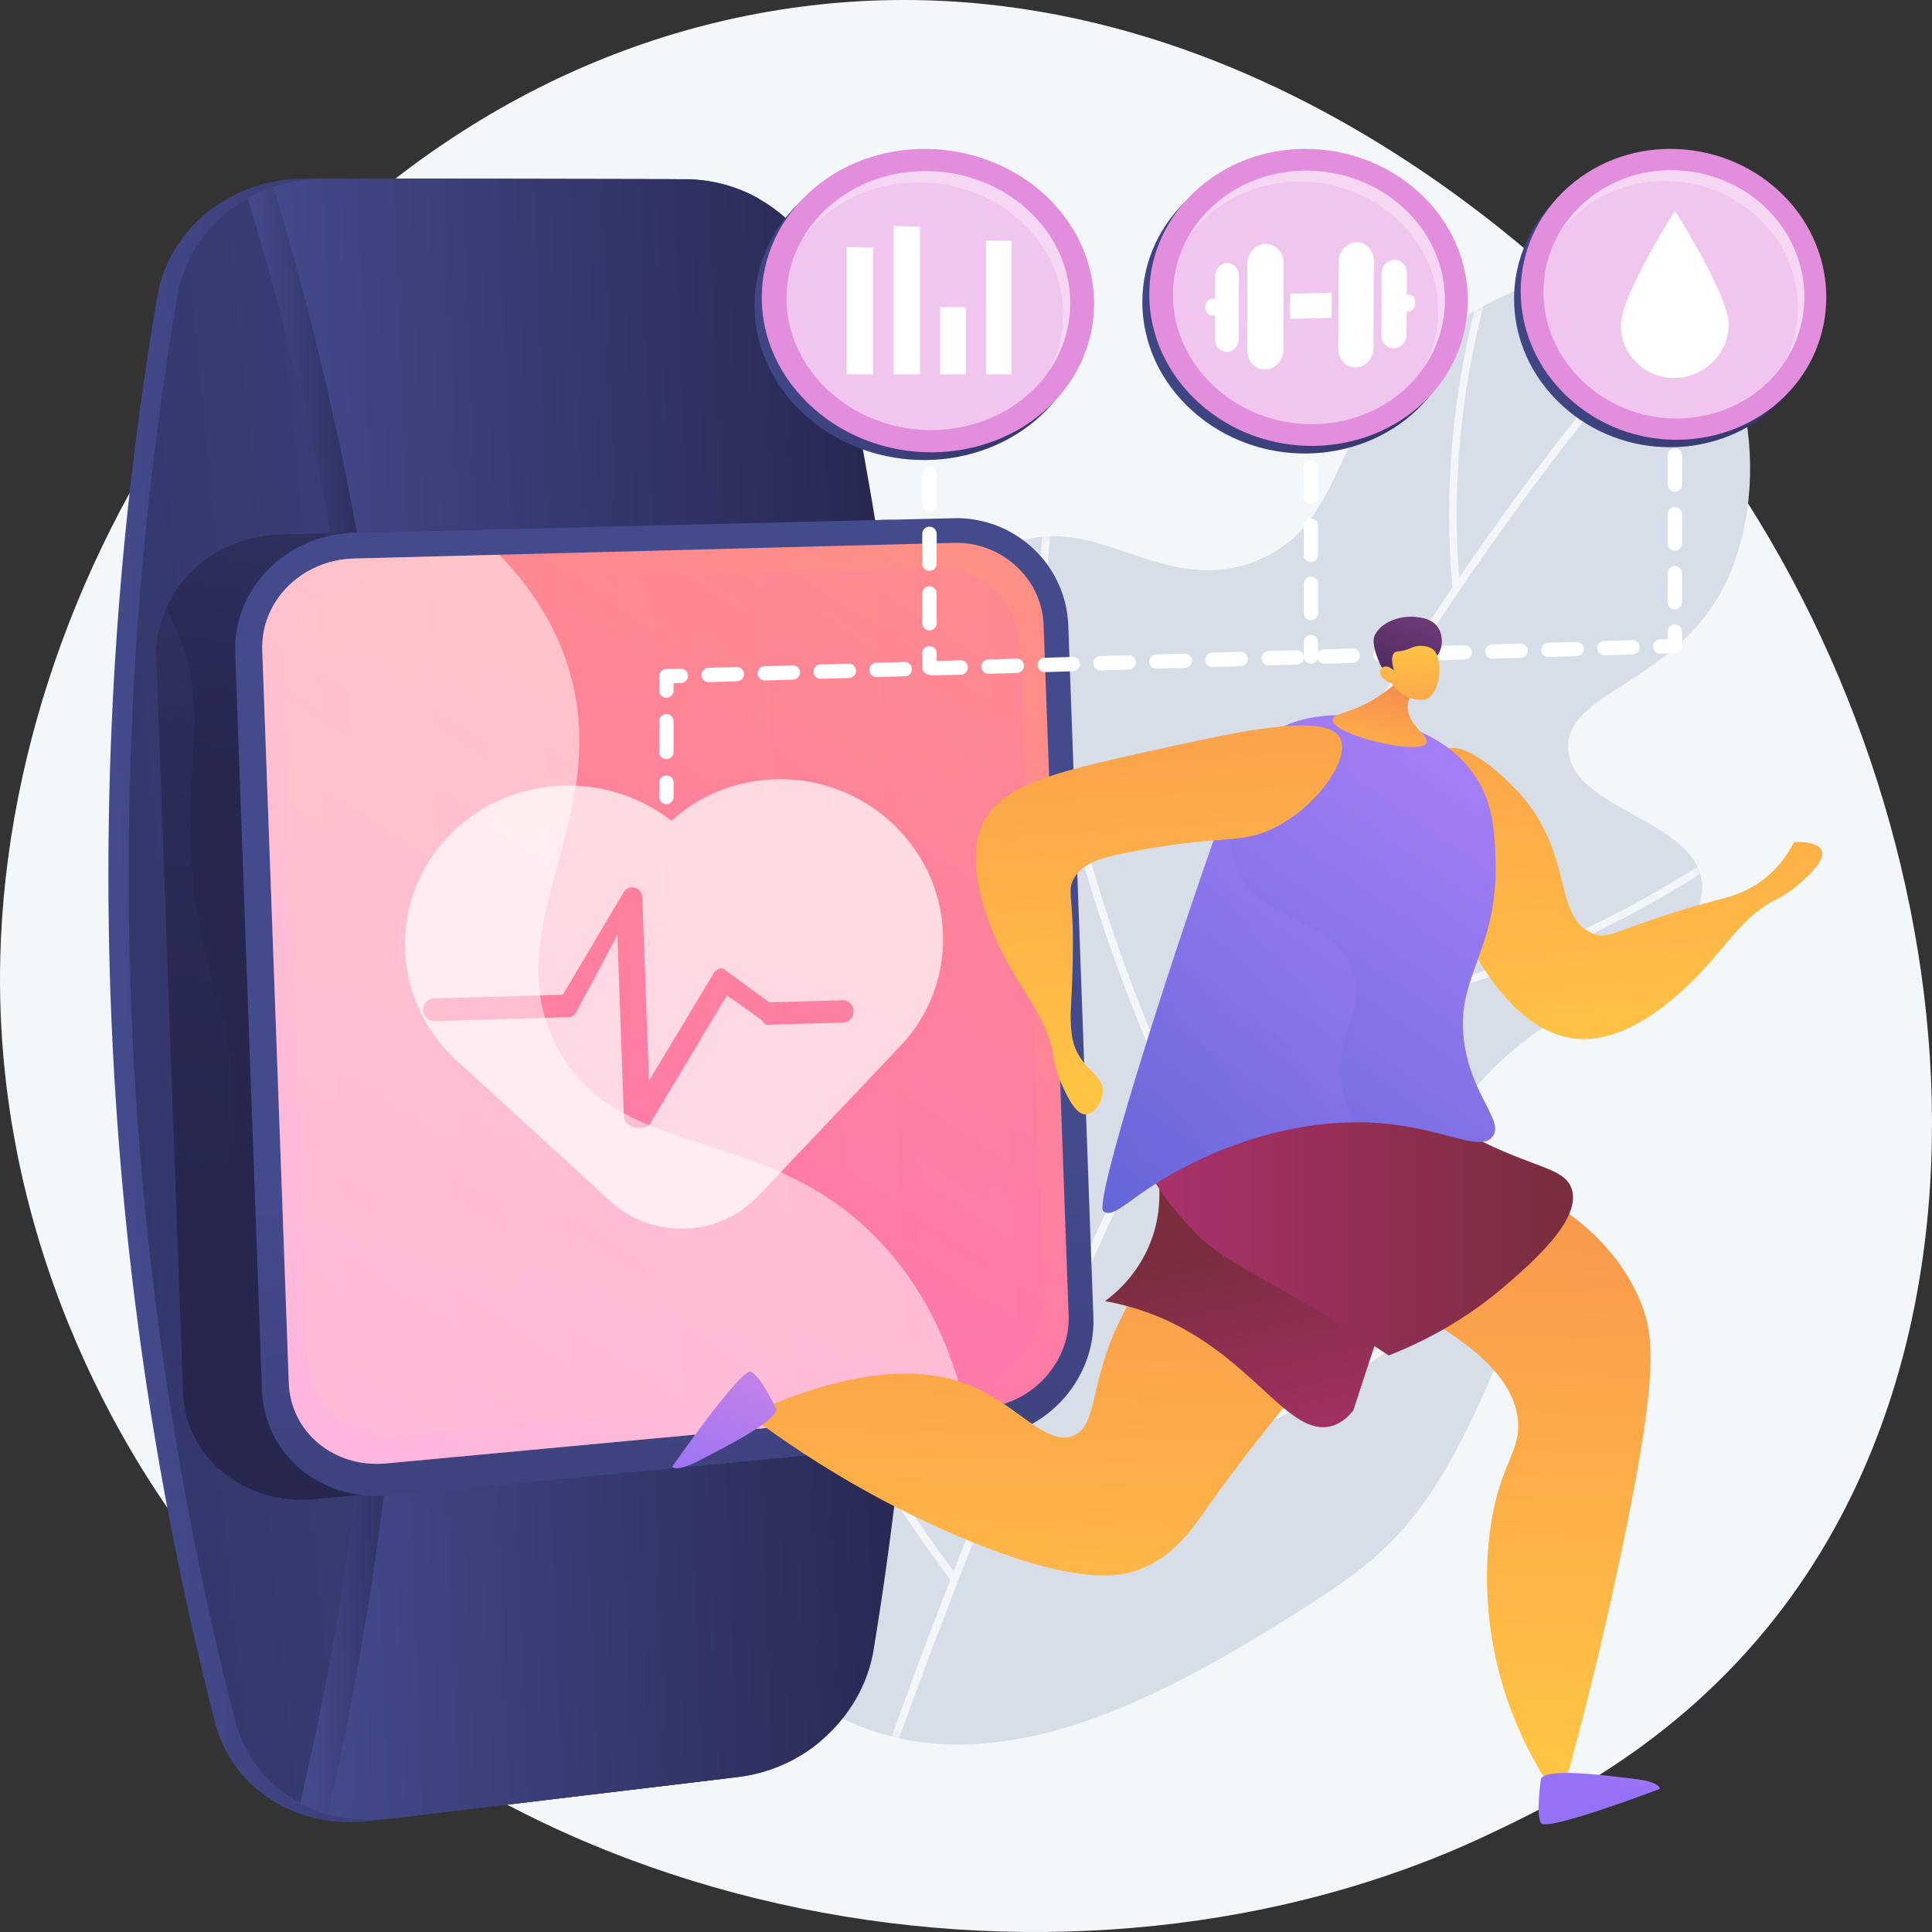 <svg width="300" height="300" fill="none" xmlns="http://www.w3.org/2000/svg"><rect width="100%" height="100%" fill="#333333" stroke="none"/><path d="M277.438 248.875c-15.799 21.351-35.765 31.024-46.712 36.171-63.021 29.637-153.97 15.613-200.841-45.563-6.5-8.484-31.033-42.517-29.843-90.856C1.656 83.26 49.773 12.916 120.853 1.555c70.667-11.295 122.7 42.318 131.786 52.118 48.794 52.606 64.661 141.334 24.799 195.202z" fill="#F4F7FA"/><path d="M121.497 260.63c-28.214-24.362-28.618-71.551-13.103-83.017 8.072-5.964 17.107.204 24.61-7.124 8.313-8.117 1.329-19.702 4.49-43.664 1.634-12.381 4.596-34.826 18.443-41.76 13.731-6.868 24.476 8.378 39.661 1.8 14.358-6.215 10.208-22.215 28.187-35.284 1.671-1.216 20.655-14.667 34.399-7.617 13.963 7.162 17.586 32.955 8.843 48.34-7.943 13.978-23.76 15.257-23.522 23.854.262 9.474 19.554 11.023 20.761 20.73 1.746 14.029-37.289 21.025-39.877 42.783-1.52 12.793 14.086 17.945 7.589 33.134-10.473 24.485-17.177 29.265-32.879 39.022-22.754 14.139-53.148 29.92-77.602 8.803z" fill="#D8DEE8"/><mask id="prefix__a" style="mask-type:luminance" maskUnits="userSpaceOnUse" x="98" y="41" width="174" height="230"><path d="M121.497 260.63c-28.214-24.362-28.618-71.551-13.103-83.017 8.072-5.964 17.107.204 24.61-7.124 8.313-8.117 1.329-19.702 4.49-43.664 1.634-12.381 4.596-34.826 18.443-41.76 13.731-6.868 24.476 8.378 39.661 1.8 14.358-6.215 10.208-22.215 28.187-35.284 1.671-1.216 20.655-14.667 34.399-7.617 13.963 7.162 17.586 32.955 8.843 48.34-7.943 13.978-23.76 15.257-23.522 23.854.262 9.474 19.554 11.023 20.761 20.73 1.746 14.029-37.289 21.025-39.877 42.783-1.52 12.793 14.086 17.945 7.589 33.134-10.473 24.485-17.177 29.265-32.879 39.022-22.754 14.139-53.148 29.92-77.602 8.803z" fill="#fff"/></mask><g style="mix-blend-mode:soft-light" opacity=".7" fill="#fff" mask="url(#prefix__a)"><path d="M135.224 282.219l-1.118-.388c15.076-43.095 31.718-82.871 49.454-118.222 14.194-28.29 29.123-53.822 44.369-75.894 25.981-37.613 44.145-52.335 44.325-52.48l.741.92c-.18.144-18.246 14.795-44.14 52.293-23.9 34.62-59.546 96.335-93.631 193.771z"/><path d="M225.565 91.407c-3.475-36.363 10.783-64.578 10.927-64.854l1.054.536c-.147.274-14.247 28.199-10.802 64.206l-1.179.112zM180.914 168.625c-15.978-36.474-19.403-61.676-19.463-76.394-.065-16.033 3.636-23.312 3.793-23.614l1.051.542c-.037.073-3.744 7.406-3.659 23.198.077 14.592 3.501 39.587 19.363 75.797l-1.085.471zM147.759 245.56c-41.614-55.884-39.841-96.865-39.816-97.275l1.184.065c0 .107-.431 10.727 4.52 28.315 4.365 15.486 13.992 39.888 35.065 68.19l-.953.705zM199.306 158.719c-4.155.352-8.328.464-12.496.337l.037-1.179c27.719.868 52.506-9.497 68.417-18.346 17.248-9.592 28.058-19.502 28.165-19.61l.805.865c-.108.1-11.022 10.108-28.393 19.769-13.61 7.576-33.671 16.246-56.535 18.164zM160.728 231.195a94.334 94.334 0 01-6.726.322l-.015-1.179c28.911-.361 51.83-14.08 65.968-25.524 15.33-12.41 23.912-24.877 24.002-25.002l.98.662c-.086.126-8.766 12.737-24.23 25.255-13.176 10.663-33.895 23.278-59.979 25.466z"/></g><path d="M124.476 270.788a24.561 24.561 0 01-12.843 5.5l-54.066 6.473c-5.11.612-9.965-.265-14.01-2.443-4.968-2.679-8.7-7.15-10.163-12.84-18.462-71.948-21.532-147.59-8.986-221.382 1.121-6.6 5.262-12.085 10.993-15.292a24.464 24.464 0 0112.01-3.085l56.068.107a23.54 23.54 0 0111.468 2.987c-17.954 79.625-14.656 162.835 9.529 239.975z" fill="url(#prefix__paint0_linear_275_10)"/><path d="M127.319 270.453a24.468 24.468 0 01-12.809 5.49l-53.911 6.455c-5.094.609-9.936-.266-13.97-2.443-4.952-2.679-8.676-7.14-10.134-12.822-18.412-71.844-21.475-147.375-8.97-221.057 1.117-6.591 5.249-12.068 10.96-15.271a24.368 24.368 0 0111.975-3.081l55.908.107a23.435 23.435 0 0111.436 2.983c-17.9 79.512-14.607 162.604 9.515 239.639z" fill="url(#prefix__paint1_linear_275_10)"/><path d="M135.662 256.15c-.933 5.679-4.004 10.673-8.343 14.302a24.46 24.46 0 01-12.809 5.491l-53.911 6.454c-5.094.61-9.936-.265-13.97-2.442 19.542-83.618 16.767-168.188-8.146-249.18 3.513-1.969 7.617-3.06 11.976-3.051l55.908.107a23.487 23.487 0 0111.438 3.022c5.48 3.069 9.622 8.285 11.086 14.55 16.076 69.049 18.363 140.04 6.771 210.747z" fill="url(#prefix__paint2_linear_275_10)"/><path d="M50.901 281.785c19.195-84.763 16.322-170.561-8.445-252.714a23.747 23.747 0 00-3.97 1.768c24.913 80.994 27.688 165.582 8.147 249.202a22.193 22.193 0 004.268 1.744z" fill="url(#prefix__paint3_linear_275_10)"/><path d="M155.542 97.2l3.908 107.772c.344 9.487-7.104 17.939-16.782 18.86l-93.612 8.948c-1.73.165-3.475.126-5.196-.117-8.418-1.272-15.12-7.838-15.428-16.33l-4.165-114.836c-.089-2.453.636-4.656 1.506-6.823 2.691-6.75 9.687-11.477 17.814-11.68l93.822-2.272c9.699-.235 17.79 6.991 18.133 16.478z" fill="url(#prefix__paint4_linear_275_10)"/><path d="M169.78 204.544c.344 9.455-7.023 17.858-16.618 18.776l-92.695 8.889c-10.612 1.016-19.427-6.322-19.792-16.395l-4.15-114.384c-.364-10.072 7.915-18.448 18.554-18.705l92.967-2.257a17.428 17.428 0 0112.375 4.694 17.273 17.273 0 015.465 12.009l3.894 107.373z" fill="url(#prefix__paint5_linear_275_10)"/><path d="M162.049 97.026c-.261-7.226-6.553-12.927-13.899-12.734l-93.204 2.437c-8.105.214-14.5 6.596-14.22 14.261l4.12 113.739c.277 7.664 7.024 13.265 15.11 12.51l93.102-8.68c7.328-.684 13.141-7.092 12.879-14.318l-3.888-107.215z" fill="url(#prefix__paint6_linear_275_10)"/><path style="mix-blend-mode:multiply" opacity=".2" d="M158.334 100.208a12.461 12.461 0 00-3.973-8.665 12.57 12.57 0 00-8.955-3.352l-87.893 2.465c-7.626.214-13.87 6.245-13.61 13.466l3.883 107.039c.262 7.221 6.952 12.51 14.56 11.814l87.519-7.996c6.936-.634 12.388-6.684 12.14-13.515l-3.671-101.256z" fill="url(#prefix__paint7_linear_275_10)"/><path style="mix-blend-mode:multiply" opacity=".3" d="M43.912 232.677c-8.416-1.272-15.176-7.849-15.48-16.341l-4.166-114.838c-.088-2.453.631-4.822 1.499-6.983 2.613 4.393 5.014 11.177 4.284 21.247-1.561 21.547.597 27.54 4.566 42.684 3.956 15.099-2.053 31.754-1.492 43.038.478 9.658-2.004 25.543 10.79 31.193z" fill="url(#prefix__paint8_linear_275_10)"/><path opacity=".7" d="M146.416 144.944c-.237-6.519-3.035-12.595-7.882-17.111a25.389 25.389 0 00-17.879-6.825c-6.158.117-11.918 2.395-16.382 6.453a26.066 26.066 0 00-16.553-5.465c-6.566.127-12.68 2.636-17.312 7.096-.19.18-.373.36-.555.548-9.454 9.684-9.263 24.861.43 34.459l24.574 22.496a16.439 16.439 0 0011.602 4.194 16.423 16.423 0 0011.251-5.051l22.042-23.26a.398.398 0 01.041-.051c.081-.078.155-.164.23-.242l.753-.797-.029-.019a23.923 23.923 0 005.669-16.425zm-15.437 13.833l-11.91.357c-.348.01-.706-.703-.99-.889l-5.2-3.691-3.271 5.465-8.661 14.46c-.291.492-.823.651-1.389.67a6.926 6.926 0 01-.933-.045c-.724-.178-1.707-.795-1.734-1.521l-1.028-28.405-3.484 6.628-2.83 5.212c-.285.492-.591.909-1.167.926l-20.934.616c-.933.027-1.71-.804-1.743-1.715-.034-.91.712-1.785 1.647-1.811l20.04-.568 2.457-4.136 6.964-11.739a1.55 1.55 0 011.754-.75c.73.185 1.148.815 1.175 1.541l1.03 28.413 5.639-9.329 4.413-7.346a1.667 1.667 0 011.076-.762c.445-.107.947.489 1.325.736l6.234 4.549 11.39-.329c.907-.027 1.671.79 1.703 1.683.032.892-.665 1.754-1.573 1.78z" fill="#fff"/><path d="M135.257 191.394c-17.667-17.139-39.17-11.119-48.633-28.593-10.148-18.745 9.094-35.831 1.533-59.474-2.128-6.652-5.905-12.33-10.627-17.188l-22.58.59c-8.106.215-14.5 6.597-14.221 14.262l4.117 113.738c.278 7.664 7.024 13.265 15.11 12.509l90.058-8.393c-3.177-13.188-8.838-21.705-14.757-27.451z" fill="#fff" opacity=".5"/><path d="M260.074 67.222a1.124 1.124 0 01-.79-.326 1.106 1.106 0 01-.327-.787v-2.225a1.118 1.118 0 012.234 0v2.225a1.111 1.111 0 01-1.117 1.113zM260.074 94.635a1.118 1.118 0 01-1.117-1.112v-4.57a1.118 1.118 0 012.234 0v4.574a1.12 1.12 0 01-1.117 1.108zm0-9.138a1.118 1.118 0 01-1.117-1.113v-4.573a1.118 1.118 0 012.234 0v4.57a1.098 1.098 0 01-.326.788 1.118 1.118 0 01-.791.328zm0-9.138a1.118 1.118 0 01-1.117-1.112v-4.57a1.118 1.118 0 012.234 0v4.57a1.112 1.112 0 01-1.117 1.112zM257.84 101.495a1.12 1.12 0 01-1.134-1.096 1.113 1.113 0 011.101-1.128l1.15-.035v-1.145a1.112 1.112 0 011.117-1.112c.296 0 .581.117.79.325.21.209.327.492.327.787v2.224c0 .29-.113.568-.315.775a1.122 1.122 0 01-.769.338l-2.233.066-.034.001zM110.056 105.925a1.111 1.111 0 01-.034-2.224l4.346-.13a1.118 1.118 0 011.06.653 1.114 1.114 0 01-.992 1.57l-4.346.131h-.034zm8.693-.26a1.12 1.12 0 01-.775-.325 1.109 1.109 0 01-.023-1.551c.199-.211.474-.336.765-.348l4.346-.131a1.136 1.136 0 01.804.299 1.12 1.12 0 01.354.779 1.107 1.107 0 01-.663 1.05c-.135.06-.28.092-.427.096l-4.348.131h-.033zm8.692-.261a1.117 1.117 0 01-1.133-1.096 1.116 1.116 0 011.101-1.128l4.346-.13a1.118 1.118 0 011.16 1.078 1.125 1.125 0 01-.307.8 1.125 1.125 0 01-.786.346l-4.346.13h-.035zm8.694-.26a1.113 1.113 0 01-1.134-1.096 1.116 1.116 0 011.102-1.129l4.346-.129a1.129 1.129 0 011.15 1.078 1.11 1.11 0 01-1.084 1.145l-4.346.13-.034.001zm8.693-.261a1.11 1.11 0 01-.795-.314 1.105 1.105 0 01-.339-.781 1.116 1.116 0 011.101-1.129l4.346-.131a1.13 1.13 0 011.151 1.079 1.115 1.115 0 01-1.084 1.145l-4.346.13-.034.001zm8.694-.261a1.111 1.111 0 01-.034-2.224l4.348-.13a1.116 1.116 0 011.086 1.508 1.108 1.108 0 01-.592.621c-.135.059-.28.091-.428.094l-4.346.131h-.034zm8.693-.26a1.12 1.12 0 01-.775-.325 1.109 1.109 0 01-.023-1.551c.199-.211.474-.336.765-.348l4.346-.131a1.136 1.136 0 01.804.299 1.12 1.12 0 01.354.779 1.107 1.107 0 01-.663 1.05c-.135.06-.28.092-.427.096l-4.347.131h-.034zm8.692-.261a1.121 1.121 0 01-.794-.314 1.109 1.109 0 01-.023-1.573c.206-.212.489-.333.785-.337l4.346-.13a1.118 1.118 0 011.16 1.078 1.098 1.098 0 01-.307.799 1.112 1.112 0 01-.786.346l-4.346.13-.035.001zm8.694-.26a1.125 1.125 0 01-.795-.314 1.109 1.109 0 01-.024-1.573c.207-.212.489-.333.786-.338l4.347-.129a1.112 1.112 0 01.853 1.877 1.109 1.109 0 01-.359.251c-.135.06-.28.092-.427.095l-4.347.13-.034.001zm8.693-.261a1.121 1.121 0 01-1.042-.671 1.116 1.116 0 011.009-1.553l4.347-.131a1.112 1.112 0 11.067 2.225l-4.346.129-.035.001zm8.693-.261a1.12 1.12 0 01-.775-.325 1.11 1.11 0 01.742-1.899l4.347-.13h.034a1.11 1.11 0 01.033 2.223l-4.347.131h-.034zm8.693-.26a1.122 1.122 0 01-.795-.315 1.11 1.11 0 01.763-1.91l4.346-.13a1.127 1.127 0 011.061.653 1.11 1.11 0 01-.566 1.476 1.13 1.13 0 01-.428.095l-4.346.131h-.035zm8.694-.261a1.122 1.122 0 01-.795-.314 1.109 1.109 0 01-.023-1.573c.206-.212.489-.333.785-.337l4.346-.13a1.118 1.118 0 011.16 1.078 1.098 1.098 0 01-.307.799 1.112 1.112 0 01-.786.346l-4.346.13-.034.001zm8.693-.26a1.122 1.122 0 01-.795-.315 1.108 1.108 0 01-.023-1.573c.207-.211.489-.333.786-.337l4.346-.13a1.125 1.125 0 011.061.654 1.11 1.11 0 01-.567 1.475c-.135.06-.28.092-.427.095l-4.347.13-.034.001zm8.693-.261a1.101 1.101 0 01-.794-.314 1.125 1.125 0 01-.34-.781 1.116 1.116 0 011.101-1.129l4.346-.131a1.12 1.12 0 011.059.653 1.097 1.097 0 01.026.855 1.108 1.108 0 01-1.017.716l-4.346.13-.035.001zm8.693-.261a1.124 1.124 0 01-.775-.325 1.11 1.11 0 01.742-1.899l4.347-.13a1.12 1.12 0 011.059.653c.06.134.094.278.099.424a1.125 1.125 0 01-.306.799 1.112 1.112 0 01-.785.347l-4.347.131h-.034zm8.693-.261a1.117 1.117 0 01-1.134-1.095 1.12 1.12 0 011.101-1.13l4.347-.129a1.125 1.125 0 01.805.299 1.118 1.118 0 01.355.779 1.116 1.116 0 01-1.093 1.146l-4.346.13h-.035zM103.476 108.348a1.12 1.12 0 01-.79-.326 1.105 1.105 0 01-.327-.786v-2.225a1.113 1.113 0 011.084-1.112l2.233-.067a1.136 1.136 0 01.804.299 1.12 1.12 0 01.354.779 1.107 1.107 0 01-.663 1.05c-.135.06-.28.092-.427.096l-1.151.034v1.146c0 .295-.117.578-.327.786a1.12 1.12 0 01-.79.326zM103.476 117.877c-.296 0-.58-.118-.79-.326a1.11 1.11 0 01-.327-.787V112a1.11 1.11 0 011.117-1.112 1.11 1.11 0 011.117 1.112v4.764c0 .295-.117.578-.327.787-.21.208-.494.326-.79.326zM103.476 124.867a1.12 1.12 0 01-.79-.326 1.11 1.11 0 01-.327-.787v-2.224c0-.295.117-.578.327-.787a1.124 1.124 0 011.58 0c.21.209.327.492.327.787v2.224c0 .295-.117.578-.327.787a1.12 1.12 0 01-.79.326zM203.563 69.209a1.12 1.12 0 01-.79-.326 1.108 1.108 0 01-.327-.786v-2.225c0-.295.117-.578.327-.787a1.12 1.12 0 011.907.787v2.225a1.111 1.111 0 01-1.117 1.112zM203.563 96.306a1.119 1.119 0 01-1.117-1.113v-4.516c0-.295.117-.578.327-.787a1.12 1.12 0 011.907.787v4.516a1.112 1.112 0 01-1.117 1.113zm0-9.032a1.124 1.124 0 01-.79-.326 1.105 1.105 0 01-.327-.787v-4.516c0-.295.117-.578.327-.787a1.12 1.12 0 011.907.787v4.516a1.11 1.11 0 01-.69 1.028c-.135.056-.28.085-.427.085zm0-9.033a1.12 1.12 0 01-.79-.326 1.108 1.108 0 01-.327-.786v-4.516c0-.295.117-.578.327-.786a1.12 1.12 0 011.907.786v4.52a1.112 1.112 0 01-1.117 1.108z" fill="#fff"/><path d="M203.563 103.046a1.118 1.118 0 01-1.117-1.112v-2.225c0-.295.117-.578.327-.787a1.12 1.12 0 011.907.787v2.225c0 .295-.118.578-.327.786a1.12 1.12 0 01-.79.326zM144.329 70.128a1.12 1.12 0 01-.79-.325 1.108 1.108 0 01-.327-.787v-2.225c0-.294.117-.577.327-.786a1.12 1.12 0 011.907.787v2.224a1.112 1.112 0 01-1.117 1.112zM144.329 97.89a1.12 1.12 0 01-.79-.325 1.108 1.108 0 01-.327-.787v-4.627c0-.295.117-.578.327-.787a1.12 1.12 0 011.907.787v4.627a1.112 1.112 0 01-1.117 1.112zm0-9.254a1.12 1.12 0 01-.79-.326 1.108 1.108 0 01-.327-.786v-4.627c0-.295.117-.578.327-.787a1.12 1.12 0 011.907.787v4.629a1.118 1.118 0 01-1.117 1.11zm0-9.254a1.12 1.12 0 01-1.033-.687 1.11 1.11 0 01-.084-.425v-4.626c0-.295.117-.578.327-.787a1.12 1.12 0 011.907.787v4.626a1.112 1.112 0 01-1.117 1.112zM144.329 104.742a1.096 1.096 0 01-.79-.326 1.105 1.105 0 01-.327-.787v-2.225a1.118 1.118 0 012.234 0v2.225a1.114 1.114 0 01-1.117 1.113z" fill="#fff"/><path d="M242.571 30.121c9.644-8.488 24.648-7.582 33.544 1.528 8.628 8.842 8.628 22.538 0 31.053-8.891 8.775-23.9 9.114-33.544.263-9.955-9.139-9.955-24.081 0-32.844z" fill="url(#prefix__paint9_linear_275_10)"/><path d="M243.597 28.975c9.636-8.48 24.634-7.566 33.518 1.543 8.622 8.84 8.622 22.532 0 31.04-8.885 8.768-23.883 9.1-33.519.248-9.947-9.14-9.947-24.076.001-32.831z" fill="url(#prefix__paint10_linear_275_10)"/><path d="M246.019 31.435c8.217-7.24 21.022-6.484 28.621 1.291 7.377 7.553 7.377 19.258 0 26.525-7.596 7.483-20.401 7.749-28.617.187-8.476-7.798-8.476-20.532-.004-28.003z" fill="#fff" opacity=".5"/><path d="M244.996 33.132c8.223-7.252 21.036-6.5 28.638 1.274 5.966 6.102 7.104 14.911 3.445 21.9 4.82-7.203 4.011-16.976-2.44-23.575-7.596-7.776-20.401-8.537-28.617-1.292a18.928 18.928 0 00-4.21 5.304 19.104 19.104 0 013.184-3.61z" fill="#fff" opacity=".3"/><path d="M268.419 50.342c0 4.548-3.73 8.285-8.345 8.346-4.628.06-8.395-3.6-8.395-8.177 0-4.576 8.395-17.788 8.395-17.788s8.345 13.075 8.345 17.62z" fill="#fff"/><path d="M185.169 30.27c10.055-8.668 25.701-7.743 34.969 1.559 8.992 9.023 8.992 23.005 0 31.7-9.268 8.962-24.914 9.314-34.969.278-10.383-9.33-10.383-24.589 0-33.538z" fill="url(#prefix__paint11_linear_275_10)"/><path d="M186.238 29.098c10.048-8.66 25.682-7.729 34.942 1.573 8.985 9.025 8.985 23 0 31.689-9.256 8.954-24.894 9.299-34.942.262-10.373-9.329-10.373-24.583 0-33.524z" fill="url(#prefix__paint12_linear_275_10)"/><path d="M188.765 31.61c8.566-7.393 21.915-6.62 29.832 1.317 7.688 7.71 7.688 19.658 0 27.08-7.917 7.641-21.266 7.916-29.832.198-8.836-7.961-8.836-20.965 0-28.595z" fill="#fff" opacity=".5"/><path d="M187.697 33.343c8.573-7.405 21.932-6.637 29.855 1.3 6.219 6.228 7.408 15.216 3.587 22.357 5.024-7.355 4.181-17.332-2.542-24.072-7.917-7.939-21.266-8.715-29.832-1.317a19.383 19.383 0 00-4.389 5.42 19.763 19.763 0 013.321-3.688z" fill="#fff" opacity=".3"/><path d="M196.499 37.87c-1.543.03-2.812 1.393-2.815 3.057l-.014 13.54c0 1.65 1.261 2.958 2.799 2.92 1.538-.037 2.798-1.4 2.804-3.047l.028-13.524c.006-1.655-1.258-2.975-2.802-2.946zM190.538 40.842h.023c-1.068.022-1.884.972-1.884 2.118v3.417l-.43.018c-.656.014-1.1.602-1.1 1.304v.066c0 .702.444 1.252 1.099 1.237l.43-.018v3.66c0 1.142.861 2.046 1.925 2.022l-.068-.01c1.065-.025 1.83-.977 1.83-2.117l.009-9.665c.002-1.15-.767-2.053-1.834-2.032zM210.611 37.607c-1.533.029-2.745 1.393-2.751 3.047l-.048 13.497c-.006 1.644 1.193 2.944 2.72 2.906 1.527-.037 2.732-1.4 2.739-3.04l.061-13.476c.007-1.65-1.191-2.964-2.721-2.934zM218.762 45.734l-.323.027.018-3.384c.005-1.137-.87-2.046-1.923-2.025h-.047c-1.055.02-1.937.965-1.937 2.099l-.044 9.615c-.006 1.135.848 2.036 1.899 2.01h.058c1.051-.024 1.937-.964 1.942-2.094l.02-3.635.323-.026c.645-.014.987-.606.991-1.302v-.064c.008-.692-.332-1.23-.977-1.221zM200.335 49.513l6.435-.158.012-3.893-6.439.15-.008 3.9z" fill="#fff"/><path d="M125.286 30.424c10.493-8.854 26.818-7.91 36.488 1.59 9.378 9.216 9.378 23.495 0 32.377-9.669 9.157-25.993 9.522-36.488.295-10.836-9.528-10.836-25.118 0-34.262z" fill="url(#prefix__paint13_linear_275_10)"/><path d="M126.403 29.232c10.484-8.846 26.8-7.896 36.457 1.607 9.371 9.216 9.371 23.49 0 32.362-9.66 9.15-25.973 9.507-36.457.28-10.828-9.534-10.828-25.118 0-34.25z" fill="url(#prefix__paint14_linear_275_10)"/><path d="M129.039 31.794c8.939-7.558 22.867-6.765 31.126 1.342 8.019 7.873 8.019 20.076 0 27.657-8.259 7.807-22.187 8.095-31.126.214-9.221-8.133-9.221-21.418 0-29.213z" fill="#fff" opacity=".5"/><path d="M127.925 33.564c8.946-7.566 22.884-6.781 31.15 1.324 6.486 6.361 7.727 15.546 3.742 22.834 5.24-7.513 4.361-17.702-2.652-24.586-8.259-8.108-22.187-8.9-31.126-1.343a19.868 19.868 0 00-4.58 5.54 20.227 20.227 0 013.466-3.77z" fill="#fff" opacity=".3"/><path d="M153.107 58.123l3.966-.004V37.416l-3.966-.07v20.777zM145.985 58.129l4.017-.004V47.71l-4.017-.034V58.13zM138.772 58.133l4.068-.003V35.178l-4.068-.08v23.035zM131.467 58.14l4.121-.003V38.464l-4.121-.068V58.14z" fill="#fff"/><path d="M182.167 193.185c-3.476 3.698-7.758 9.277-10.36 16.931-2.315 6.806-2.019 11.488-5.105 12.811-3.828 1.64-8.17-3.902-14.193-6.96-6.123-3.108-16.381-4.87-34.108 2.742a241.25 241.25 0 00-.635 2.109c11.81 8.662 22.587 14.099 30.505 17.505 19.555 8.413 26.33 6.454 29.447 5.062 4.833-2.159 7.3-5.83 9.75-9.294 5.733-8.106 14.38-19.32 27.219-32.979l-32.52-7.927z" fill="url(#prefix__paint15_linear_275_10)"/><path d="M120.541 218.752s-2.455-5.126-3.938-5.758c-1.483-.632-12.209 14.724-12.209 14.724s.384 1.061 4.305-.99 11.826-5.969 11.842-7.976z" fill="url(#prefix__paint16_linear_275_10)"/><path d="M225.84 179.973c8.611 2.597 23.156 8.608 28.777 21.861 2.318 5.465 2.829 11.474-2.357 36.783a584.907 584.907 0 01-9.158 38.148l-2.466.58a58.954 58.954 0 01-7.482-16.288c-3.093-10.866-2.233-19.824-1.839-22.941 1.321-10.45 4.628-12.275 4.419-17.11-.302-6.915-7.642-16.281-39.162-26.76l29.268-14.273z" fill="url(#prefix__paint17_linear_275_10)"/><path d="M239.303 276.136s-.873 5.611-.006 6.965c.866 1.355 18.42-5.309 18.42-5.309s.284-1.092-4.113-1.597c-4.396-.505-13.15-1.708-14.301-.059z" fill="url(#prefix__paint18_linear_275_10)"/><path d="M224.246 116.41c3.817-1.841 11.214 6.223 11.571 6.62 8.713 9.644 5.241 19.117 11.386 21.854 2.973 1.323 3.653-.953 20.069-5.293 1.415-.373 4.157-1.083 6.876-3.28 2.348-1.899 3.681-4.102 4.413-5.558.291-.017 3.674-.179 4.299 1.302.613 1.456-1.788 3.67-3.028 4.813a18.058 18.058 0 01-4.143 2.887c-4.774 2.331-7.735 7.197-11.353 10.992-2.411 2.532-10.496 11.02-19.035 10.588-10.44-.528-16.96-14.173-18.853-18.139-5.043-10.549-6.516-24.701-2.202-26.786z" fill="url(#prefix__paint19_linear_275_10)"/><path d="M179.2 179.474c.511 1.773 2.008 7.829-.957 14.394a20.79 20.79 0 01-6.673 8.173c2.755.485 5.45 1.26 8.04 2.311 14.791 6.01 20.372 18.908 27.124 17.093.861-.233 2.121-.806 3.411-2.44l7.817-23.924-38.762-15.607z" fill="url(#prefix__paint20_linear_275_10)"/><path d="M178.141 177.364c-1.135 4.326 2.917 8.963 6.144 12.655 4.805 5.499 9.162 6.742 21.396 14.131 4.305 2.6 7.75 4.849 9.957 6.328 8.592-3.386 14.448-7.693 18.007-10.757 4.134-3.558 12.068-10.388 10.38-15.186-.835-2.375-3.567-2.943-8.476-4.887-10.966-4.34-12.378-7.456-18.68-10.034-14.911-6.098-36.505-.716-38.728 7.75z" fill="url(#prefix__paint21_linear_275_10)"/><path d="M196.148 114.723c-3.286 2.601-4.061 5.433-7.707 15.799-7.306 20.762-18.757 56.531-17.078 57.599 1.914 1.217 4.527-2.95 13.474-7.36 3.172-1.562 15.208-7.495 29.53-6.349 9.958.796 15.409 4.566 17.371 2.109 1.846-2.312-2.778-5.894-4.226-13.71-2.054-11.087 5.261-14.638 4.711-29.554-.16-4.357-.373-8.627-3.239-12.839-4.412-6.486-11.887-8.091-14.264-8.601-2.132-.457-11.721-2.515-18.572 2.906z" fill="url(#prefix__paint22_linear_275_10)"/><path d="M219.167 103.493a22.183 22.183 0 01-5.119 4.647c-4.111 2.679-7.046 2.571-7.116 3.627-.153 2.293 13.614 5.659 14.564 3.581.503-1.099-3.022-2.761-2.892-5.7.098-2.218 2.225-3.941 4.026-5.058l-3.463-1.097z" fill="url(#prefix__paint23_linear_275_10)"/><path style="mix-blend-mode:multiply" opacity=".3" d="M209.908 150.474c-2.773-7.502-11.571-7.105-16.121-12.84-2.401-3.025-3.875-8.084-1.702-17.136-.961 2.275-2.017 5.398-3.644 10.024-7.306 20.762-18.757 56.531-17.078 57.6 1.914 1.216 4.527-2.951 13.474-7.361 2.862-1.41 12.944-6.376 25.409-6.491-1.217-2.391-1.766-4.591-1.951-6.543-.698-7.415 3.873-11.136 1.613-17.253z" fill="url(#prefix__paint24_linear_275_10)"/><path d="M223.154 101.84c.922-1.162 1.027-3.227.027-4.558-.861-1.145-2.254-1.338-3.087-1.453-2.416-.336-5.497.6-6.612 2.794-.661 1.301.637 4.066.839 4.562.228.562.662.763 1.057 1.192.547.595 1.405 1.543 2.804 3.126a9.937 9.937 0 01.589-1.624 8.81 8.81 0 011.196-1.896c1.299-1.503 2.312-1.041 3.187-2.143z" fill="url(#prefix__paint25_linear_275_10)"/><path d="M216.165 106.152s1.531 2.638 4.707 2.508c2.843-.118 3.409-6.446 1.628-7.834-.595-.463-1.802-.678-2.799-.428-.585.149-.789.384-1.75.609-.887.207-1.133.108-1.406.322-.339.271-.599.949-.087 2.815-.528-.558-1.174-.783-1.639-.578a.974.974 0 00-.387.358c-.408.716.233 1.656 1.733 2.228z" fill="url(#prefix__paint26_linear_275_10)"/><path d="M208.112 114.657c1.638 3.263-3.901 11.059-10.905 14.197-4.982 2.234-7.642.734-21.634 3.429-4.364.84-7.385 1.618-8.803 4.112-.999 1.758-.267 2.754-.185 8.545.038 2.672 0 6.215-.27 11.03-.226 3.985.203 6.015.997 7.524 1.57 2.99 3.927 3.588 3.937 5.894.006 1.741-1.322 3.596-2.583 3.663-1.474.079-2.698-2.287-3.66-4.36a18.04 18.04 0 01-1.469-4.823c-.741-5.242-4.466-9.556-6.967-14.159-3.337-6.145-6.661-15.285-4.198-21.302 2.709-6.607 11.165-8.465 28.067-12.192 12.361-2.709 25.628-5.631 27.673-1.558z" fill="url(#prefix__paint27_linear_275_10)"/><defs><linearGradient id="prefix__paint0_linear_275_10" x1="18.047" y1="156.441" x2="121.081" y2="152.301" gradientUnits="userSpaceOnUse"><stop stop-color="#444B8C"/><stop offset="1" stop-color="#26264F"/></linearGradient><linearGradient id="prefix__paint1_linear_275_10" x1="151.72" y1="145.492" x2="-97.233" y2="169.891" gradientUnits="userSpaceOnUse"><stop stop-color="#444B8C"/><stop offset="1" stop-color="#26264F"/></linearGradient><linearGradient id="prefix__paint2_linear_275_10" x1="42.947" y1="155.379" x2="143.622" y2="151.334" gradientUnits="userSpaceOnUse"><stop stop-color="#444B8C"/><stop offset="1" stop-color="#26264F"/></linearGradient><linearGradient id="prefix__paint3_linear_275_10" x1="42.948" y1="155.39" x2="64.026" y2="154.543" gradientUnits="userSpaceOnUse"><stop stop-color="#444B8C"/><stop offset="1" stop-color="#26264F"/></linearGradient><linearGradient id="prefix__paint4_linear_275_10" x1="113.327" y1="-23.321" x2="96.135" y2="125.22" gradientUnits="userSpaceOnUse"><stop stop-color="#444B8C"/><stop offset=".48" stop-color="#35396E"/><stop offset="1" stop-color="#26264F"/></linearGradient><linearGradient id="prefix__paint5_linear_275_10" x1="105.608" y1="181.565" x2="117.339" y2="390.855" gradientUnits="userSpaceOnUse"><stop stop-color="#444B8C"/><stop offset="1" stop-color="#26264F"/></linearGradient><linearGradient id="prefix__paint6_linear_275_10" x1="148.332" y1="84.758" x2="59.655" y2="219.698" gradientUnits="userSpaceOnUse"><stop stop-color="#FF9085"/><stop offset="1" stop-color="#FB6FBB"/></linearGradient><linearGradient id="prefix__paint7_linear_275_10" x1="46.674" y1="157.119" x2="161.176" y2="152.519" gradientUnits="userSpaceOnUse"><stop stop-color="#FF9085"/><stop offset="1" stop-color="#FB6FBB"/></linearGradient><linearGradient id="prefix__paint8_linear_275_10" x1="47.621" y1="57.855" x2="33.308" y2="181.525" gradientUnits="userSpaceOnUse"><stop stop-color="#444B8C"/><stop offset="1" stop-color="#26264F"/></linearGradient><linearGradient id="prefix__paint9_linear_275_10" x1="226.799" y1="55.593" x2="305.993" y2="33.771" gradientUnits="userSpaceOnUse"><stop stop-color="#444B8C"/><stop offset="1" stop-color="#26264F"/></linearGradient><linearGradient id="prefix__paint10_linear_275_10" x1="-508.892" y1="3042.69" x2="-520.046" y2="3086.56" gradientUnits="userSpaceOnUse"><stop stop-color="#E38DDD"/><stop offset="1" stop-color="#9571F6"/></linearGradient><linearGradient id="prefix__paint11_linear_275_10" x1="168.763" y1="56.453" x2="251.223" y2="33.731" gradientUnits="userSpaceOnUse"><stop stop-color="#444B8C"/><stop offset="1" stop-color="#26264F"/></linearGradient><linearGradient id="prefix__paint12_linear_275_10" x1="-582.79" y1="3110.32" x2="-594.194" y2="3155.17" gradientUnits="userSpaceOnUse"><stop stop-color="#E38DDD"/><stop offset="1" stop-color="#9571F6"/></linearGradient><linearGradient id="prefix__paint13_linear_275_10" x1="108.205" y1="57.358" x2="194.144" y2="33.677" gradientUnits="userSpaceOnUse"><stop stop-color="#444B8C"/><stop offset="1" stop-color="#26264F"/></linearGradient><linearGradient id="prefix__paint14_linear_275_10" x1="-659.932" y1="3181.14" x2="-671.598" y2="3227.02" gradientUnits="userSpaceOnUse"><stop stop-color="#E38DDD"/><stop offset="1" stop-color="#9571F6"/></linearGradient><linearGradient id="prefix__paint15_linear_275_10" x1="164.394" y1="270.495" x2="169.432" y2="105.357" gradientUnits="userSpaceOnUse"><stop stop-color="#FFC444"/><stop offset="1" stop-color="#F36F56"/></linearGradient><linearGradient id="prefix__paint16_linear_275_10" x1="120.072" y1="199.846" x2="109.354" y2="233.198" gradientUnits="userSpaceOnUse"><stop stop-color="#E38DDD"/><stop offset="1" stop-color="#9571F6"/></linearGradient><linearGradient id="prefix__paint17_linear_275_10" x1="224.296" y1="272.324" x2="229.335" y2="107.185" gradientUnits="userSpaceOnUse"><stop stop-color="#FFC444"/><stop offset="1" stop-color="#F36F56"/></linearGradient><linearGradient id="prefix__paint18_linear_275_10" x1="259.034" y1="244.503" x2="248.316" y2="277.855" gradientUnits="userSpaceOnUse"><stop stop-color="#E38DDD"/><stop offset="1" stop-color="#9571F6"/></linearGradient><linearGradient id="prefix__paint19_linear_275_10" x1="254.595" y1="164.415" x2="245.776" y2="23.949" gradientUnits="userSpaceOnUse"><stop stop-color="#FFC444"/><stop offset="1" stop-color="#F36F56"/></linearGradient><linearGradient id="prefix__paint20_linear_275_10" x1="201.98" y1="230.458" x2="193.364" y2="191.997" gradientUnits="userSpaceOnUse"><stop stop-color="#AB316D"/><stop offset="1" stop-color="#792D3D"/></linearGradient><linearGradient id="prefix__paint21_linear_275_10" x1="177.947" y1="188.739" x2="244.257" y2="188.739" gradientUnits="userSpaceOnUse"><stop stop-color="#AB316D"/><stop offset="1" stop-color="#792D3D"/></linearGradient><linearGradient id="prefix__paint22_linear_275_10" x1="234.943" y1="115.543" x2="180.148" y2="193.636" gradientUnits="userSpaceOnUse"><stop stop-color="#AA80F9"/><stop offset="1" stop-color="#6165D7"/></linearGradient><linearGradient id="prefix__paint23_linear_275_10" x1="212.357" y1="122.516" x2="217.539" y2="97.339" gradientUnits="userSpaceOnUse"><stop stop-color="#FFC444"/><stop offset="1" stop-color="#F36F56"/></linearGradient><linearGradient id="prefix__paint24_linear_275_10" x1="212.79" y1="138.623" x2="154.942" y2="182.605" gradientUnits="userSpaceOnUse"><stop stop-color="#AA80F9"/><stop offset="1" stop-color="#6165D7"/></linearGradient><linearGradient id="prefix__paint25_linear_275_10" x1="212.025" y1="114.501" x2="219.509" y2="96.476" gradientUnits="userSpaceOnUse"><stop stop-color="#311944"/><stop offset="1" stop-color="#6B3976"/></linearGradient><linearGradient id="prefix__paint26_linear_275_10" x1="218.002" y1="100.15" x2="218.729" y2="126.63" gradientUnits="userSpaceOnUse"><stop stop-color="#FFC444"/><stop offset="1" stop-color="#F36F56"/></linearGradient><linearGradient id="prefix__paint27_linear_275_10" x1="182.752" y1="168.926" x2="173.933" y2="28.46" gradientUnits="userSpaceOnUse"><stop stop-color="#FFC444"/><stop offset="1" stop-color="#F36F56"/></linearGradient></defs></svg>